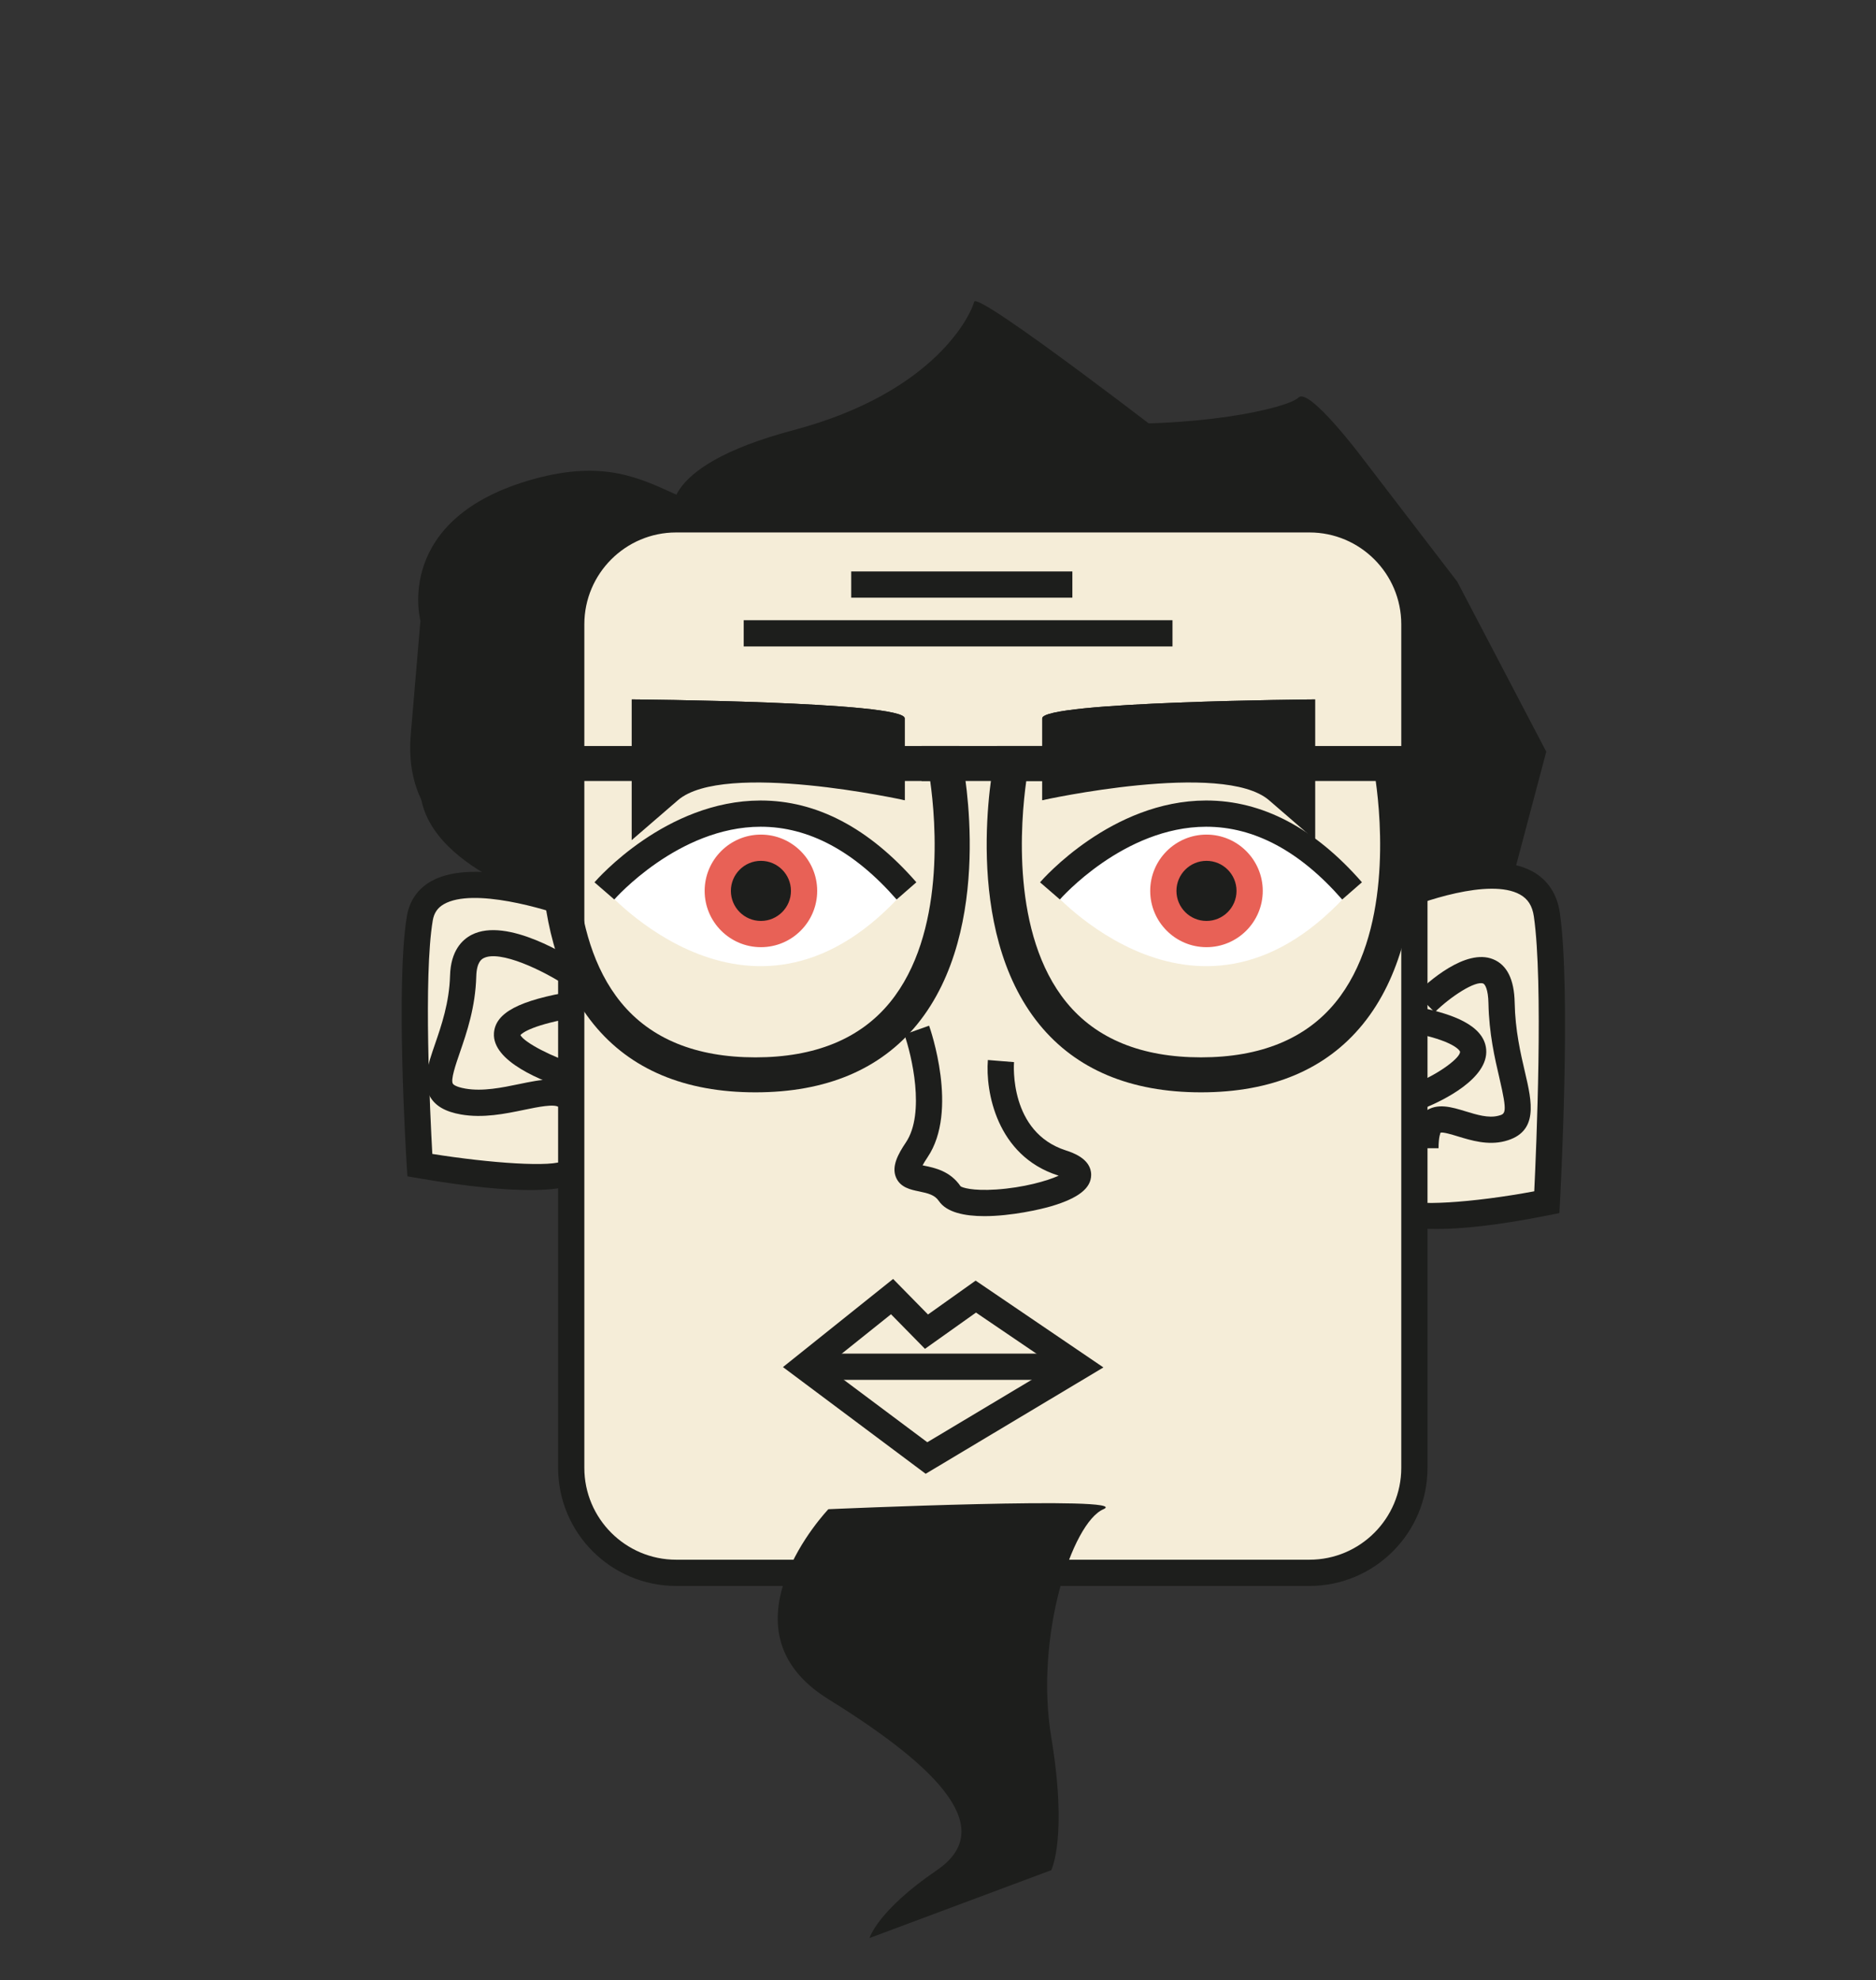 <?xml version="1.0" encoding="utf-8"?>
<!-- Generator: Adobe Illustrator 16.0.0, SVG Export Plug-In . SVG Version: 6.00 Build 0)  -->
<!DOCTYPE svg PUBLIC "-//W3C//DTD SVG 1.1//EN" "http://www.w3.org/Graphics/SVG/1.1/DTD/svg11.dtd">
<svg version="1.1" id="Layer_1" xmlns="http://www.w3.org/2000/svg" xmlns:xlink="http://www.w3.org/1999/xlink" x="0px" y="0px"
	 width="214.554px" height="226.43px" viewBox="0 0 214.554 226.43" enable-background="new 0 0 214.554 226.43"
	 xml:space="preserve">
<rect x="0" y="0" width="214.554" height="226.43" fill="#333333" stroke="none"/>
<g display="none">
	<g display="inline">
		<path fill="#FFD15C" d="M57.452,61.164c0,0-10.475-18.786,3.89-31.252s22.99-10.084,30.589-19.137
			c7.599-9.053,26.425-14.771,27.494-5.241c1.069,9.529-4.43,16.2-0.251,17.153c4.18,0.953,12.549,1.153,13.844,8.2"/>
		<path fill="#1D1E1C" d="M56.142,61.895c-0.111-0.198-10.894-20.002,4.217-33.116c7.516-6.522,13.63-9.133,18.543-11.231
			c4.689-2.002,8.394-3.584,11.88-7.738c6.036-7.191,18.541-12.261,25.244-10.235c2.83,0.854,4.567,2.911,4.89,5.791
			c0.529,4.718-0.459,8.764-1.18,11.718c-0.384,1.574-0.862,3.532-0.575,3.997c0.018,0.029,0.127,0.093,0.347,0.143
			c0.624,0.142,1.345,0.266,2.123,0.401c4.611,0.798,11.58,2.005,12.863,8.99l-2.95,0.542c-0.837-4.557-5.217-5.674-10.425-6.576
			c-0.834-0.145-1.607-0.279-2.277-0.432c-1.012-0.231-1.763-0.732-2.232-1.491c-0.947-1.533-0.46-3.526,0.213-6.285
			c0.706-2.889,1.583-6.483,1.113-10.672c-0.191-1.706-1.073-2.74-2.776-3.254c-5.537-1.674-16.885,3.105-22.079,9.292
			c-3.947,4.703-8.143,6.494-13,8.568c-4.966,2.12-10.595,4.523-17.754,10.737c-5.553,4.819-7.851,11.203-6.828,18.973
			c0.777,5.902,3.24,10.372,3.265,10.417L56.142,61.895z"/>
	</g>
	<g display="inline">
		<polygon fill="#1D1E1C" points="91.163,44.527 103.485,41.219 123.999,39.041 146.114,51.839 146.114,66.06 83.065,62.362 		"/>
	</g>
	<g display="inline">
		<g>
			<path fill="#F6EFD9" d="M148.4,179.038H75.971c-6.6,0-12-5.4-12-12V70.579c0-6.6,5.4-12,12-12H148.4c6.601,0,12,5.4,12,12v96.459
				C160.4,173.638,155.001,179.038,148.4,179.038z"/>
		</g>
		<g>
			<path fill="#1D1E1C" d="M148.4,180.538H75.971c-7.444,0-13.5-6.056-13.5-13.5V70.579c0-7.444,6.056-13.5,13.5-13.5H148.4
				c7.444,0,13.5,6.056,13.5,13.5v96.459C161.9,174.481,155.844,180.538,148.4,180.538z M75.971,60.079c-5.79,0-10.5,4.71-10.5,10.5
				v96.459c0,5.79,4.71,10.5,10.5,10.5H148.4c5.79,0,10.5-4.71,10.5-10.5V70.579c0-5.79-4.71-10.5-10.5-10.5H75.971z"/>
		</g>
	</g>
	<g display="inline">
		<path fill="#1D1E1C" d="M107.494,138.247c-2.187,0-4.402-0.438-5.307-2.012c-0.485-0.843-1.178-1.062-2.262-1.325
			c-0.916-0.221-2.055-0.497-2.557-1.662c-0.528-1.224,0.036-2.65,1.046-4.414c2.825-4.937-0.105-14.861-0.135-14.96l2.873-0.865
			c0.138,0.457,3.332,11.258-0.134,17.315c-0.458,0.799-0.668,1.29-0.766,1.575c0.125,0.033,0.261,0.066,0.378,0.094
			c1.12,0.271,2.995,0.724,4.158,2.744c0.105,0.134,1.041,0.635,3.604,0.488c3.63-0.211,6.942-1.411,8.009-2.2
			c-0.149-0.082-0.355-0.179-0.638-0.287c-8.639-3.288-7.946-14.739-7.912-15.225l2.993,0.206
			c-0.006,0.097-0.567,9.722,5.986,12.215c1.97,0.75,2.922,1.818,2.829,3.177c-0.175,2.558-4.427,3.916-6.946,4.498
			C111.984,137.779,109.753,138.247,107.494,138.247z"/>
	</g>
	<g display="inline">
		<polygon fill="#E85F54" points="89.523,155.473 99.548,147.453 103.485,151.463 109.127,147.453 120.934,155.473 103.485,165.909 
					"/>
		<path fill="#1D1E1C" d="M103.393,167.712l-16.321-12.2l12.597-10.077l3.99,4.063l5.448-3.873l14.614,9.926L103.393,167.712z
			 M91.975,155.433l11.603,8.673l14.567-8.713l-8.999-6.113l-5.835,4.147l-3.885-3.956L91.975,155.433z"/>
	</g>
	<g display="inline">
		
			<rect x="73.061" y="91.826" transform="matrix(0.435 0.9 -0.9 0.435 126.74 -15.34)" fill="#1D1E1C" width="5.068" height="3"/>
	</g>
	<g display="inline">
		
			<rect x="80.131" y="87.768" transform="matrix(0.501 0.865 -0.865 0.501 118.152 -26.516)" fill="#1D1E1C" width="3.908" height="3"/>
	</g>
	<g display="inline">
		<path fill="#F5EDD8" d="M157.131,98.828c0,0,16.478-7.339,17.775,1.612s0,32.894,0,32.894s-17.775,3.566-17.775,0"/>
		<path fill="#1D1E1C" d="M162.3,136.394c-3.899,0-5.283-0.75-5.718-1.106c-0.613-0.502-0.951-1.196-0.951-1.954h3
			c0-0.173-0.096-0.324-0.147-0.366c1.054,0.864,7.894,0.445,14.983-0.883c0.236-4.896,1.053-23.845-0.045-31.43
			c-0.175-1.209-0.682-2.007-1.594-2.51c-3.462-1.912-11.343,0.834-14.087,2.054l-1.22-2.741c1.147-0.512,11.371-4.911,16.754-1.941
			c1.73,0.954,2.807,2.582,3.115,4.708c1.303,8.996,0.067,32.206,0.013,33.189l-0.062,1.161l-1.14,0.229
			C169.211,136.006,165.104,136.394,162.3,136.394z"/>
	</g>
	<g display="inline">
		<polygon fill="#1D1E1C" points="164.192,122.526 162.008,120.468 164.694,117.619 158.032,117.619 158.032,114.619 
			171.644,114.619 		"/>
	</g>
	<g display="inline">
		<path fill="#1D1E1C" d="M162.525,127.157h-3c0-1.337,0.153-3.228,1.474-4.206c1.359-1.006,3.018-0.5,4.624-0.009
			c1.282,0.392,2.606,0.795,3.733,0.506c0.824-0.212,1.072-0.276,0.134-4.292c-0.532-2.276-1.194-5.109-1.259-8.58
			c-0.03-1.597-0.401-2.167-0.593-2.245c-0.891-0.36-3.72,1.467-5.559,3.284l-2.108-2.135c1.263-1.247,5.627-5.216,8.798-3.927
			c1.583,0.645,2.412,2.315,2.461,4.967c0.06,3.153,0.681,5.815,1.181,7.954c0.79,3.377,1.605,6.87-2.306,7.879
			c-1.943,0.498-3.838-0.078-5.359-0.542c-0.676-0.206-1.698-0.516-1.995-0.43C162.766,125.396,162.525,125.77,162.525,127.157z"/>
	</g>
	<g display="inline">
		<rect x="90.768" y="153.973" fill="#1D1E1C" width="28.623" height="3"/>
	</g>
	<g display="inline">
		<polygon fill="#FFD15C" points="115.793,68.472 114.59,73.262 129.776,71.558 140.27,75.544 140.415,65.424 		"/>
		<path fill="#1D1E1C" d="M141.739,77.707l-12.156-4.618l-16.975,1.905l1.98-7.884l27.351-3.386L141.739,77.707z M129.97,70.026
			l8.831,3.355l0.09-6.257l-21.893,2.71l-0.426,1.696L129.97,70.026z"/>
	</g>
	<g display="inline">
		<polygon fill="#FFD15C" points="98.438,73.896 99.643,78.686 84.456,76.981 73.962,80.968 73.816,70.848 		"/>
		<path fill="#1D1E1C" d="M72.494,83.13l-0.202-13.983l27.351,3.386l1.982,7.884l-16.976-1.905L72.494,83.13z M75.341,72.548
			l0.09,6.257l8.831-3.355l13.398,1.503l-0.426-1.695L75.341,72.548z"/>
	</g>
	<g display="inline">
		<path fill="#FFD15D" d="M108.512,58.579c0,0-5.481-24.087,13.366-14.051s18.99,17.756,18.392,29.989
			c-0.599,12.233,16.862,24.312,16.862,24.312s8.668,17.229,5.969,37.926c-2.7,20.697,0.296,44.44,3.207,45.495
			c2.911,1.055-2.371-21.105,5.282-32.185s14.513-14.074,14.513-34.209s20.05-62.346,0-68.15
			c-20.05-5.804-41.683-24.552-54.346-18.08s-42.161,8.261-32.703,18.608C108.512,58.579,108.512,58.579,108.512,58.579z"/>
		<path fill="#1D1E1C" d="M166.496,183.786c-0.233,0-0.469-0.042-0.7-0.126c-4.761-1.726-6.528-29.121-4.183-47.099
			c2.406-18.445-4.527-34.289-5.667-36.733c-2.538-1.822-17.768-13.284-17.175-25.384c0.552-11.28,0.917-18.732-17.599-28.591
			c-5.022-2.676-8.522-3.043-10.283-0.84c-2.5,3.129-1.508,10.615-0.915,13.235l1.25,5.522L97.946,49.245
			c-1.916-2.095-2.604-4.136-2.044-6.064c1.371-4.729,9.839-7.037,19.645-9.709c5.672-1.546,11.538-3.144,15.527-5.183
			c1.955-0.999,4.202-1.505,6.68-1.505c7.659,0,16.876,4.734,26.636,9.747c7.296,3.748,14.842,7.624,22.13,9.733
			c15,4.342,9.812,26.327,5.235,45.724c-2.135,9.048-4.152,17.594-4.152,23.867c0,16.306-4.434,21.835-10.047,28.835
			c-1.527,1.904-3.106,3.874-4.731,6.227c-4.494,6.506-4.248,17.299-4.085,24.441c0.115,5.048,0.105,6.845-0.872,7.845
			C167.498,183.578,167.012,183.786,166.496,183.786z M114.146,40.581c2.363,0,5.123,0.858,8.437,2.622
			c19.219,10.234,19.811,18.594,19.185,31.386c-0.551,11.253,16.05,22.889,16.218,23.005l0.314,0.218l0.172,0.341
			c0.362,0.72,8.844,17.881,6.116,38.794c-2.19,16.794-0.582,34.047,1.197,40.974c-0.007-0.806-0.027-1.669-0.046-2.496
			c-0.172-7.529-0.431-18.908,4.616-26.214c1.687-2.442,3.3-4.453,4.86-6.398c5.45-6.797,9.387-11.707,9.387-26.958
			c0-6.622,2.056-15.333,4.232-24.556c4.479-18.979,9.11-38.604-3.149-42.153c-7.567-2.19-15.243-6.133-22.667-9.946
			c-9.427-4.842-18.331-9.416-25.265-9.416c-2.027,0-3.765,0.385-5.314,1.176c-4.266,2.18-10.284,3.82-16.104,5.406
			c-7.804,2.126-16.649,4.537-17.552,7.649c-0.248,0.855,0.215,1.934,1.377,3.205l6.2,6.781c-0.25-3.508-0.038-8.076,2.184-10.859
			C109.88,41.466,111.818,40.581,114.146,40.581z"/>
	</g>
	<g display="inline">
		<polygon fill="#F5EDD8" points="102.252,59.903 114.59,59.903 112.186,71.431 101.619,69.403 		"/>
	</g>
	<g display="inline">
		<g>
			<path fill="#FFFFFF" d="M64.81,98.311c0,0,17.199,19.881,34.551,0"/>
		</g>
		<g>
			<g>
				<path fill="#FFFFFF" d="M64.811,98.541c0,0,17.199-19.881,34.551,0"/>
			</g>
			<g>
				<path fill="#1D1E1C" d="M98.231,99.527c-4.82-5.522-10.049-8.322-15.54-8.322c-0.005,0-0.01,0-0.016,0
					c-9.4,0.009-16.659,8.235-16.731,8.319l-2.268-1.964c0.33-0.381,8.195-9.331,18.973-9.354c0.014,0,0.029,0,0.043,0
					c6.396,0,12.384,3.145,17.799,9.35L98.231,99.527z"/>
			</g>
		</g>
		<g>
			<circle fill="#1D1E1C" cx="82.713" cy="98.541" r="4.935"/>
			<path fill="#59C1EB" d="M82.713,104.976c-3.548,0-6.436-2.887-6.436-6.435s2.887-6.435,6.436-6.435s6.435,2.887,6.435,6.435
				S86.261,104.976,82.713,104.976z M82.713,95.105c-1.895,0-3.436,1.541-3.436,3.435s1.541,3.435,3.436,3.435
				c1.894,0,3.435-1.541,3.435-3.435S84.607,95.105,82.713,95.105z"/>
		</g>
	</g>
	<g display="inline">
		<path fill="#FFFFFF" d="M112.186,98.311c0,0,17.199,19.881,34.551,0"/>
	</g>
	<g display="inline">
		<g>
			<path fill="#FFFFFF" d="M112.187,98.541c0,0,17.199-19.881,34.552,0"/>
		</g>
		<g>
			<path fill="#1D1E1C" d="M145.608,99.527c-4.82-5.522-10.049-8.322-15.541-8.322c-0.012,0-0.023,0-0.036,0
				c-9.425,0.021-16.64,8.234-16.711,8.317l-2.269-1.963c0.33-0.381,8.196-9.331,18.974-9.354c6.423-0.024,12.415,3.131,17.842,9.35
				L145.608,99.527z"/>
		</g>
	</g>
	<g display="inline">
		<circle fill="#1D1E1C" cx="130.089" cy="98.541" r="4.936"/>
		<path fill="#59C1EB" d="M130.089,104.976c-3.548,0-6.436-2.887-6.436-6.435s2.887-6.435,6.436-6.435s6.436,2.887,6.436,6.435
			S133.637,104.976,130.089,104.976z M130.089,95.105c-1.895,0-3.436,1.541-3.436,3.435s1.541,3.435,3.436,3.435
			s3.436-1.541,3.436-3.435S131.983,95.105,130.089,95.105z"/>
	</g>
	<g display="inline">
		<path fill="#FFD15C" d="M60.081,174.862c0,0-7.469-17.412-14.461-27.409c-6.993-9.998-8.836-18.494-8.836-34.613
			c0-16.119,7.915-25.036,11.628-33.323c3.714-8.288,8.421-18.094,27.319-41.837s19.875,6.848,19.875,6.848L60.081,174.862z"/>
		<path fill="#1D1E1C" d="M60.397,179.405l-1.695-3.951c-0.074-0.173-7.49-17.387-14.312-27.141
			c-6.895-9.857-9.107-18.477-9.107-35.473c0-12.586,4.733-21.021,8.536-27.797c1.207-2.151,2.347-4.183,3.224-6.139
			c3.284-7.328,7.781-17.365,27.514-42.158c5.139-6.457,9.454-9.595,13.192-9.595c2.624,0,6.164,1.571,8.136,9.057
			c1.076,4.086,1.215,8.104,1.22,8.272l0.007,0.225l-0.059,0.217L60.397,179.405z M87.749,30.15c-1.874,0-5.277,1.468-10.844,8.463
			C57.407,63.111,52.999,72.947,49.78,80.13c-0.932,2.08-2.104,4.169-3.345,6.381c-3.821,6.809-8.152,14.527-8.152,26.329
			c0,16.481,2.001,24.368,8.565,33.753c5.056,7.229,10.269,18.077,12.891,23.817L94.098,44.354
			C93.928,40.431,92.461,30.15,87.749,30.15z"/>
	</g>
	<g display="inline">
		<path fill="#F5EDD8" d="M63.34,128.181c0,3.06-13.302,0-13.302,0s-0.971-20.546,0-28.229c0.97-7.682,13.302-1.383,13.302-1.383"/>
		<path fill="#1D1E1C" d="M59.662,131.034c-3.407,0-7.712-0.874-9.96-1.391l-1.108-0.255l-0.054-1.136
			c-0.04-0.844-0.965-20.765,0.01-28.487c0.325-2.569,1.704-3.801,2.803-4.383c4.319-2.282,11.827,1.421,12.669,1.852l-1.364,2.672
			c-2.649-1.349-7.68-3.048-9.904-1.871c-0.442,0.234-1.051,0.708-1.228,2.106c-0.813,6.436-0.224,22.406-0.04,26.823
			c4.897,1.028,9.668,1.403,10.545,0.789c-0.067,0.047-0.192,0.221-0.192,0.429h3c0,0.755-0.335,1.437-0.944,1.922
			C63.039,130.786,61.478,131.034,59.662,131.034z"/>
	</g>
	<g display="inline">
		<path fill="#1D1E1C" d="M64.84,123.02h-3c0-1.477-0.274-1.805-0.277-1.808c-0.235-0.054-1.271,0.256-1.956,0.463
			c-1.525,0.465-3.422,1.044-5.369,0.542c-3.919-1.009-3.101-4.501-2.31-7.879c0.501-2.139,1.125-4.8,1.184-7.954
			c0.049-2.648,0.878-4.319,2.461-4.965c3.176-1.292,7.552,2.677,8.818,3.924l-2.104,2.138c-1.889-1.855-4.676-3.652-5.582-3.285
			c-0.207,0.085-0.564,0.652-0.595,2.244c-0.065,3.472-0.729,6.305-1.262,8.582c-0.94,4.013-0.69,4.077,0.137,4.29
			c1.131,0.292,2.461-0.115,3.747-0.506c1.61-0.49,3.273-0.997,4.633,0.011C64.688,119.795,64.84,121.684,64.84,123.02z"/>
	</g>
	<g display="inline">
		<path fill="#F5EDD8" d="M65.515,85.28c0,0-2.489,45.125-2.175,53.272"/>
		<path fill="#1D1E1C" d="M61.841,138.61c-0.313-8.124,2.074-51.567,2.176-53.413l2.995,0.165
			c-0.025,0.451-2.481,45.148-2.173,53.132L61.841,138.61z"/>
	</g>
	<g display="inline">
		<path fill="#1D1E1C" d="M63.493,119.889c-2.455-0.874-8.138-3.264-7.88-6.589c0.175-2.257,2.675-3.721,8.104-4.748l0.558,2.947
			c-5.175,0.979-5.674,2.057-5.678,2.068c0.134,0.722,3.054,2.482,5.902,3.496L63.493,119.889z"/>
	</g>
</g>
<g display="none">
	<g display="inline">
		<path fill="#F5EDD8" d="M63.983,99.288c0,0-16.479-6.298-17.775,1.383c-1.296,7.682,0,28.229,0,28.229s17.775,3.06,17.775,0"/>
		<path fill="#1D1E1C" d="M58.816,131.749c-2.807,0-6.898-0.345-12.863-1.372l-1.168-0.201l-0.075-1.183
			c-0.053-0.846-1.292-20.809,0.018-28.572c0.293-1.739,1.241-3.112,2.741-3.969c5.179-2.96,15.849,0.975,17.049,1.434l-1.071,2.803
			c-2.894-1.103-11.137-3.549-14.491-1.631c-0.722,0.413-1.125,1.005-1.271,1.863c-1.076,6.377-0.299,22.226-0.051,26.695
			c6.543,1.046,13.868,1.581,15.083,0.738c-0.074,0.051-0.235,0.26-0.235,0.546h3c0,0.675-0.299,1.299-0.843,1.757
			C64.134,131.083,62.716,131.749,58.816,131.749z"/>
	</g>
	<g display="inline">
		<g>
			<path fill="#F5EDD8" d="M148.413,179.899h-72.43c-6.6,0-12-5.4-12-12V71.44c0-6.6,5.4-12,12-12h72.43c6.6,0,12,5.4,12,12v96.459
				C160.413,174.499,155.012,179.899,148.413,179.899z"/>
		</g>
		<g>
			<path fill="#1D1E1C" d="M148.413,181.399h-72.43c-7.444,0-13.5-6.056-13.5-13.5V71.44c0-7.444,6.056-13.5,13.5-13.5h72.43
				c7.444,0,13.5,6.056,13.5,13.5v96.459C161.913,175.343,155.856,181.399,148.413,181.399z M75.983,60.94
				c-5.79,0-10.5,4.71-10.5,10.5v96.459c0,5.79,4.71,10.5,10.5,10.5h72.43c5.79,0,10.5-4.71,10.5-10.5V71.44
				c0-5.79-4.71-10.5-10.5-10.5H75.983z"/>
		</g>
	</g>
	<g display="inline">
		<path fill="#1D1E1C" d="M104.419,139.108c-2.259,0-4.489-0.468-5.218-0.636c-2.519-0.582-6.771-1.94-6.946-4.498
			c-0.093-1.358,0.859-2.427,2.829-3.176c6.583-2.505,5.994-12.117,5.987-12.213l2.993-0.208c0.034,0.486,0.727,11.938-7.913,15.225
			c-0.282,0.107-0.488,0.205-0.637,0.286c1.067,0.79,4.379,1.989,8.01,2.201c2.561,0.148,3.498-0.354,3.608-0.496
			c1.158-2.012,3.033-2.465,4.153-2.736c0.117-0.028,0.253-0.062,0.377-0.094c-0.097-0.285-0.309-0.776-0.766-1.575
			c-3.466-6.057-0.272-16.859-0.134-17.316l2.873,0.865c-0.03,0.1-2.96,10.024-0.135,14.961c1.009,1.764,1.574,3.19,1.046,4.414
			c-0.502,1.165-1.642,1.44-2.557,1.662c-1.084,0.262-1.777,0.482-2.263,1.324C108.821,138.67,106.606,139.108,104.419,139.108z"/>
	</g>
	<g display="inline">
		<polygon fill="#E85F54" points="89.535,156.334 99.56,148.314 103.497,152.324 109.138,148.314 120.945,156.334 103.497,166.771 
					"/>
		<path fill="#1D1E1C" d="M103.404,168.574l-16.32-12.2l12.597-10.077l3.99,4.063l5.448-3.873l14.614,9.926L103.404,168.574z
			 M91.987,156.294l11.603,8.674l14.568-8.714l-9-6.113l-5.835,4.147l-3.884-3.956L91.987,156.294z"/>
	</g>
	<g display="inline">
		<path fill="#1D1E1C" d="M65.483,123.882h-3c0-1.214-0.281-1.537-0.367-1.607c-0.515-0.418-2.422-0.022-3.956,0.296
			c-2.211,0.458-4.716,0.979-7.259,0.532c-1.747-0.306-2.892-0.957-3.501-1.99c-0.973-1.65-0.303-3.596,0.545-6.061
			c0.727-2.111,1.631-4.738,1.716-7.821c0.079-2.846,1.384-4.108,2.465-4.666c4.048-2.089,11.283,2.517,12.692,3.461l-1.67,2.492
			c-2.897-1.938-7.804-4.24-9.647-3.288c-0.197,0.102-0.795,0.411-0.841,2.083c-0.098,3.542-1.085,6.41-1.878,8.714
			c-0.476,1.382-1.068,3.103-0.798,3.561c0.034,0.057,0.262,0.353,1.435,0.559c1.979,0.348,4.185-0.111,6.133-0.515
			c2.488-0.515,4.838-1.003,6.458,0.315C65.001,120.755,65.483,122.042,65.483,123.882z"/>
	</g>
	<g display="inline">
		<polygon fill="#1D1E1C" points="58.877,118.718 53.267,110.961 63.983,110.961 63.983,113.961 59.139,113.961 61.308,116.96 		"/>
	</g>
	<g display="inline">
		
			<rect x="73.072" y="92.687" transform="matrix(0.435 0.9 -0.9 0.435 127.513 -14.868)" fill="#1D1E1C" width="5.068" height="3"/>
	</g>
	<g display="inline">
		
			<rect x="80.143" y="88.629" transform="matrix(0.501 0.865 -0.865 0.501 118.916 -26.093)" fill="#1D1E1C" width="3.908" height="3"/>
	</g>
	<g display="inline">
		
			<rect x="90.577" y="86.666" transform="matrix(0.931 0.364 -0.364 0.931 38.761 -27.399)" fill="#1D1E1C" width="3" height="4.953"/>
	</g>
	<g display="inline">
		<rect x="89.535" y="154.834" fill="#1D1E1C" width="31.41" height="3"/>
	</g>
	<g display="inline">
		<polygon fill="#FFD15C" points="112.198,59.44 63.983,99.288 64.237,63.649 66.189,60.76 71.206,59.44 		"/>
		<path fill="#1D1E1C" d="M62.46,102.492l0.28-39.308l2.521-3.731l5.944-1.513h45.162L62.46,102.492z M65.733,64.113l-0.228,31.97
			l42.522-35.143H71.399l-4.283,1.127L65.733,64.113z"/>
	</g>
	<g display="inline">
		<g>
			<polygon fill="#E85F54" points="140.52,74.758 141.723,79.547 126.537,77.843 116.043,81.829 115.897,71.709 			"/>
		</g>
		<g>
			<path fill="#1D1E1C" d="M114.575,83.992l-0.202-13.982l27.351,3.386l1.981,7.883l-16.975-1.905L114.575,83.992z M117.422,73.41
				l0.09,6.257l8.831-3.355l13.398,1.503l-0.426-1.695L117.422,73.41z"/>
		</g>
	</g>
	<g display="inline">
		<path fill="#FFFFFF" d="M64.821,100.279c0,0,17.199,19.882,34.552,0"/>
	</g>
	<g display="inline">
		<g>
			<path fill="#FFFFFF" d="M64.822,100.509c0,0,17.199-19.882,34.551,0"/>
		</g>
		<g>
			<path fill="#1D1E1C" d="M98.243,101.495c-4.82-5.522-10.049-8.323-15.54-8.323c-0.005,0-0.01,0-0.016,0
				c-9.4,0.009-16.659,8.236-16.731,8.319l-2.268-1.964c0.33-0.381,8.195-9.331,18.973-9.355c0.014,0,0.029,0,0.043,0
				c6.396,0,12.384,3.146,17.799,9.35L98.243,101.495z"/>
		</g>
	</g>
	<g display="inline">
		<circle fill="#1D1E1C" cx="82.724" cy="100.509" r="4.935"/>
		<path fill="#42B18A" d="M82.724,106.944c-3.548,0-6.435-2.887-6.435-6.435s2.887-6.436,6.435-6.436s6.436,2.887,6.436,6.436
			S86.272,106.944,82.724,106.944z M82.724,97.073c-1.894,0-3.435,1.541-3.435,3.436c0,1.894,1.541,3.435,3.435,3.435
			c1.895,0,3.436-1.541,3.436-3.435C86.16,98.614,84.619,97.073,82.724,97.073z"/>
	</g>
	<g display="inline">
		<path fill="#FFFFFF" d="M115.897,100.279c0,0,17.199,19.882,34.551,0"/>
	</g>
	<g display="inline">
		<g>
			<path fill="#FFFFFF" d="M115.898,100.509c0,0,17.199-19.882,34.552,0"/>
		</g>
		<g>
			<path fill="#1D1E1C" d="M149.32,101.495c-4.82-5.522-10.049-8.323-15.541-8.323c-0.012,0-0.023,0-0.036,0
				c-9.425,0.021-16.64,8.235-16.711,8.318l-2.269-1.963c0.33-0.381,8.196-9.331,18.974-9.355c0.014,0,0.029,0,0.043,0
				c6.396,0,12.384,3.146,17.799,9.35L149.32,101.495z"/>
		</g>
	</g>
	<g display="inline">
		<circle fill="#1D1E1C" cx="133.8" cy="100.509" r="4.936"/>
		<path fill="#42B18A" d="M133.8,106.944c-3.548,0-6.436-2.887-6.436-6.435s2.887-6.436,6.436-6.436s6.436,2.887,6.436,6.436
			S137.349,106.944,133.8,106.944z M133.8,97.073c-1.895,0-3.436,1.541-3.436,3.436c0,1.894,1.541,3.435,3.436,3.435
			s3.436-1.541,3.436-3.435C137.236,98.614,135.695,97.073,133.8,97.073z"/>
	</g>
	<g display="inline">
		<g>
			<path fill="#E85F54" d="M106.56,45.389c0,0-16.118,6.853-29.852,3.159c-13.734-3.694-35.527-8.496-36.266,4.802
				c-0.738,13.297,2.216,13.983,2.216,26.014s-1.108,16.654-5.171,30.78c-4.062,14.125,7.465,21.882,10.936,33.702
				s-0.962,15.916-7.242,28.089c-6.279,12.172-3.694,32.807-2.955,37.634s5.541,12.087,5.541,12.087s0.739-24.99,8.126-37.179
				c7.387-12.189,21.211-9.234,22.61-23.271c1.399-14.036,0.806-26.261,1.103-37.324c0.297-11.063,31.147-48.37,36.592-55.388
				c5.444-7.018,19.479-5.171,19.479-5.171s31.104,16.602,28.735,35.13v65.339c0,0,8.159,10.711-3.27,26.594
				c-11.429,15.883,3.894,15.145,3.894,15.145s14.097,9.35,7.144,16.125c-6.953,6.776,17.795-22.035,17.795-22.035
				s3.324-29.488,0-42.077c-3.324-12.589-2.955-20.013-2.955-33.661c0-13.649,9.234-25.214,2.216-36.792
				c-7.018-11.578,4.125-30.416-13.636-36.695C153.84,44.115,112.839,38.167,106.56,45.389z"/>
		</g>
		<g>
			<path fill="#1D1E1C" d="M45.126,226.43l-2.61-3.947c-0.204-0.308-4.993-7.594-5.772-12.688
				c-0.641-4.189-3.504-25.736,3.105-38.548c1.125-2.181,2.204-4.128,3.156-5.847c4.432-7.998,6.657-12.012,3.979-21.132
				c-1.163-3.961-3.344-7.561-5.454-11.041c-4.082-6.735-8.302-13.7-5.484-23.498c3.969-13.796,5.113-18.31,5.113-30.365
				c0-5.346-0.604-8.411-1.187-11.374c-0.708-3.594-1.439-7.309-1.027-14.724c0.258-4.648,3.028-10.189,14.757-10.189
				c7.481,0,16.433,2.149,23.396,4.022c2.57,0.691,5.431,1.042,8.502,1.042c9.527,0,18.41-3.348,20.089-4.017
				c2.377-2.384,7.644-3.543,16.072-3.543c16.417,0,38.913,4.36,50.339,8.4c11.907,4.209,11.914,13.98,11.92,22.602
				c0.004,5.461,0.007,10.621,2.499,14.73c4.711,7.772,2.671,15.332,0.511,23.334c-1.234,4.573-2.51,9.301-2.51,14.235l-0.006,3.707
				c-0.031,11.449-0.049,18.359,2.912,29.572c3.357,12.714,0.177,41.413,0.041,42.628l-0.052,0.459l-0.301,0.351
				c-0.104,0.122-10.407,12.118-15.764,18.707c-0.354,1.246-1.066,2.396-2.122,3.425c-0.84,0.819-1.302,1.234-1.78,1.387
				l-0.34,0.419l0.082-0.362c-0.07,0.009-0.142,0.013-0.216,0.013h-0.947l-0.429-0.866c-0.462-0.969-0.272-1.345,2.974-5.354
				c0.555-4.037-5.226-9.005-7.99-10.932c-1.7-0.02-6.625-0.403-8.489-4.039c-1.643-3.207-0.39-7.618,3.833-13.486
				c10.588-14.714,3.593-24.409,3.291-24.815l-0.298-0.399l-0.004-0.504l0.012-65.53c2.105-16.466-24.843-31.893-27.71-33.482
				c-0.546-0.058-1.886-0.177-3.616-0.177c-3.916,0-10.969,0.625-14.216,4.811c-0.637,0.821-1.619,2.054-2.859,3.61
				c-8.204,10.295-33.169,41.625-33.418,50.898c-0.091,3.406-0.098,6.895-0.104,10.589c-0.015,8.006-0.031,17.08-1.005,26.844
				c-0.862,8.653-6.274,11.58-11.508,14.411c-4.067,2.2-8.273,4.474-11.312,9.488c-7.101,11.716-7.902,36.2-7.91,36.446
				L45.126,226.43z M53.703,46.077c-11.354,0-11.661,5.536-11.762,7.355c-0.391,7.039,0.273,10.409,0.976,13.978
				c0.611,3.104,1.243,6.314,1.243,11.953c0,12.422-1.257,17.383-5.23,31.194c-2.455,8.536,1.248,14.646,5.167,21.113
				c2.209,3.646,4.493,7.415,5.767,11.751c3.031,10.323,0.296,15.257-4.234,23.431c-0.942,1.7-2.01,3.627-3.114,5.768
				c-6.184,11.988-3.422,32.691-2.805,36.719c0.336,2.197,1.623,5.008,2.846,7.299c0.62-8.022,2.507-23.788,8.055-32.941
				c3.461-5.71,8.237-8.293,12.45-10.572c5.166-2.794,9.246-5,9.95-12.07c0.959-9.618,0.975-18.227,0.99-26.551
				c0.007-3.713,0.013-7.221,0.105-10.664c0.245-9.109,18.336-32.942,34.071-52.688c1.229-1.543,2.204-2.766,2.835-3.58
				c3.828-4.936,11.133-5.972,16.586-5.972c2.48,0,4.202,0.223,4.274,0.232l0.27,0.036l0.24,0.128
				c1.305,0.696,31.888,17.255,29.529,36.546v64.78c1.487,2.288,7.224,12.961-3.553,27.937c-3.355,4.664-4.633,8.345-3.598,10.366
				c1.174,2.292,5.177,2.408,5.967,2.408c0.139,0,0.223-0.003,0.238-0.004l0.488-0.021l0.41,0.27
				c6.021,3.993,8.361,7.826,9.223,10.582l1.759-2.168l-0.027,0.12c4.731-5.665,10.358-12.236,11.714-13.817
				c0.397-3.762,2.984-29.737-0.009-41.071c-3.062-11.593-3.042-19.053-3.011-30.346l0.006-3.698c0-5.332,1.329-10.255,2.614-15.017
				c2.075-7.685,3.866-14.323-0.18-20.998c-2.925-4.825-2.929-10.65-2.933-16.283c-0.006-8.731-0.011-16.272-9.92-19.775
				c-11.24-3.974-33.748-8.228-49.339-8.228c-10.507,0-13.339,1.953-14.07,2.793l-0.227,0.261l-0.318,0.135
				c-0.42,0.179-10.411,4.371-21.546,4.372c-3.335,0-6.458-0.385-9.282-1.145C69.534,48.171,60.832,46.077,53.703,46.077z"/>
		</g>
	</g>
	<g display="inline">
		<path fill="#F5EDD8" d="M157.143,99.689c0,0,16.479-7.339,17.775,1.613c1.296,8.951,0,32.894,0,32.894s-17.775,3.565-17.775,0"/>
		<path fill="#1D1E1C" d="M162.312,137.256c-3.9,0-5.283-0.75-5.718-1.106c-0.613-0.502-0.951-1.197-0.951-1.954h3
			c0-0.173-0.096-0.324-0.147-0.366c1.055,0.864,7.896,0.444,14.984-0.883c0.236-4.897,1.053-23.845-0.045-31.43
			c-0.175-1.209-0.682-2.007-1.594-2.511c-3.463-1.913-11.344,0.834-14.087,2.054l-1.22-2.741c1.147-0.512,11.372-4.911,16.755-1.94
			c1.73,0.954,2.807,2.582,3.115,4.708c1.303,8.995,0.067,32.206,0.013,33.189l-0.062,1.161l-1.14,0.229
			C169.223,136.868,165.116,137.255,162.312,137.256z"/>
	</g>
	<g display="inline">
		<path fill="#1D1E1C" d="M162.537,128.019h-3c0-1.337,0.153-3.227,1.474-4.205c1.358-1.005,3.018-0.499,4.623-0.009
			c1.282,0.392,2.607,0.797,3.734,0.506c0.823-0.212,1.072-0.276,0.134-4.291c-0.532-2.277-1.194-5.11-1.259-8.582
			c-0.03-1.596-0.401-2.166-0.593-2.244c-0.892-0.363-3.72,1.467-5.56,3.283l-2.107-2.135c1.262-1.248,5.627-5.218,8.798-3.927
			c1.583,0.645,2.412,2.315,2.461,4.967c0.059,3.154,0.681,5.815,1.181,7.955c0.789,3.377,1.605,6.869-2.306,7.878
			c-1.942,0.499-3.837-0.077-5.359-0.542c-0.675-0.206-1.695-0.516-1.995-0.429C162.778,126.257,162.537,126.632,162.537,128.019z"
			/>
	</g>
	<g display="inline">
		<path fill="#1D1E1C" d="M160.988,123.725l-1.151-2.77c2.752-1.147,5.04-2.926,4.982-3.578c0-0.01-0.361-1.06-4.729-2.023
			l0.646-2.93c2.915,0.644,6.818,1.829,7.071,4.689C168.106,120.497,162.663,123.029,160.988,123.725z"/>
	</g>
</g>
<g>
	<g>
		<g>
			<path fill="#F5EDD8" d="M65.792,103.614c0,0-16.479-6.298-17.775,1.383c-1.296,7.682,0,28.229,0,28.229s17.775,3.06,17.775,0"/>
			<path fill="#1D1E1C" d="M60.625,136.076c-2.807,0-6.898-0.345-12.863-1.372l-1.168-0.201l-0.075-1.183
				c-0.053-0.846-1.292-20.809,0.018-28.572c0.293-1.739,1.241-3.112,2.741-3.969c5.181-2.96,15.849,0.976,17.049,1.434
				l-1.071,2.803c-2.894-1.104-11.136-3.548-14.491-1.631c-0.722,0.413-1.125,1.005-1.271,1.863
				c-1.076,6.377-0.299,22.226-0.051,26.695c6.543,1.046,13.868,1.581,15.083,0.738c-0.074,0.051-0.235,0.26-0.235,0.546h3
				c0,0.675-0.299,1.299-0.843,1.757C65.943,135.41,64.525,136.076,60.625,136.076z"/>
		</g>
		<g>
			<path fill="#1D1E1C" d="M67.292,128.208h-3c0-1.214-0.281-1.537-0.367-1.606c-0.515-0.419-2.422-0.022-3.956,0.295
				c-2.21,0.458-4.718,0.978-7.259,0.533c-1.747-0.306-2.892-0.957-3.501-1.99c-0.973-1.65-0.303-3.596,0.545-6.061
				c0.727-2.111,1.631-4.738,1.716-7.821c0.078-2.846,1.384-4.108,2.465-4.666c4.052-2.09,11.283,2.517,12.692,3.461l-1.67,2.492
				c-2.896-1.938-7.805-4.238-9.647-3.288c-0.196,0.102-0.795,0.411-0.841,2.083c-0.098,3.542-1.085,6.411-1.878,8.715
				c-0.476,1.382-1.068,3.103-0.798,3.56c0.034,0.058,0.262,0.354,1.435,0.559c1.977,0.346,4.185-0.111,6.132-0.515
				c2.488-0.516,4.838-1.003,6.458,0.315C66.81,125.082,67.292,126.368,67.292,128.208z"/>
		</g>
		<g>
			<path fill="#1D1E1C" d="M65.342,124.699c-3.401-1.069-9.073-3.344-8.849-6.574c0.162-2.323,2.868-3.754,9.051-4.787l0.494,2.959
				c-5.107,0.853-6.28,1.789-6.52,2.055c0.445,0.857,3.611,2.508,6.722,3.485L65.342,124.699z"/>
		</g>
	</g>
	<g>
		<path fill="#1D1E1C" d="M58.881,98.894c0,0-13.005-1.891-11.902-14.909c1.104-13.018,1.104-13.018,1.104-13.018
			s-3.19-11.743,12.982-16.197c16.173-4.455,16.471,8.728,33.329,1.934c16.858-6.793,15.319-9.223,28.844-8.413
			c13.525,0.81,24.053-1.62,25.268-2.834s7.289,6.884,7.289,6.884l10.87,14.172l10.178,19.437l-5.134,19.359"/>
	</g>
	<g>
		<path fill="#F5EDD8" d="M159.131,102.958c0,0,16.479-7.339,17.775,1.612s0,32.894,0,32.894s-17.775,3.565-17.775,0"/>
		<path fill="#1D1E1C" d="M164.3,140.525c-3.9,0-5.283-0.75-5.718-1.106c-0.613-0.502-0.951-1.197-0.951-1.954h3
			c0-0.173-0.096-0.324-0.147-0.366c1.055,0.864,7.896,0.443,14.984-0.883c0.236-4.897,1.053-23.845-0.045-31.43
			c-0.175-1.209-0.682-2.007-1.594-2.51c-3.461-1.912-11.344,0.834-14.087,2.054l-1.22-2.741c1.148-0.512,11.372-4.909,16.755-1.941
			c1.73,0.954,2.807,2.582,3.115,4.708c1.303,8.996,0.067,32.207,0.013,33.19l-0.062,1.161l-1.14,0.229
			C171.211,140.137,167.104,140.525,164.3,140.525z"/>
	</g>
	<g>
		<path fill="#1D1E1C" d="M164.524,131.288h-3c0-1.337,0.153-3.227,1.474-4.205c1.358-1.006,3.018-0.499,4.624-0.009
			c1.282,0.391,2.607,0.798,3.734,0.506c0.823-0.212,1.072-0.276,0.134-4.291c-0.532-2.277-1.194-5.11-1.259-8.582
			c-0.03-1.596-0.401-2.166-0.593-2.244c-0.887-0.36-3.72,1.468-5.56,3.283l-2.107-2.135c1.262-1.247,5.631-5.217,8.798-3.927
			c1.584,0.645,2.412,2.315,2.461,4.966c0.059,3.154,0.681,5.816,1.181,7.955c0.789,3.377,1.605,6.869-2.306,7.878
			c-1.942,0.5-3.837-0.078-5.359-0.542c-0.676-0.207-1.698-0.517-1.995-0.43C164.766,129.527,164.524,129.901,164.524,131.288z"/>
	</g>
	<g>
		<path fill="#1D1E1C" d="M163.152,126.598l-1.151-2.77c2.752-1.147,5.04-2.926,4.982-3.578c0-0.01-0.361-1.06-4.729-2.023
			l0.646-2.93c2.915,0.644,6.818,1.83,7.071,4.689C170.27,123.37,164.827,125.902,163.152,126.598z"/>
	</g>
	<g>
		<g>
			<path fill="#F5EDD8" d="M149.76,179.841H77.33c-6.6,0-12-5.4-12-12V71.382c0-6.6,5.4-12,12-12h72.43c6.6,0,12,5.4,12,12v96.459
				C161.76,174.441,156.359,179.841,149.76,179.841z"/>
		</g>
		<g>
			<path fill="#1D1E1C" d="M149.76,181.341H77.33c-7.444,0-13.5-6.056-13.5-13.5V71.382c0-7.444,6.056-13.5,13.5-13.5h72.43
				c7.444,0,13.5,6.056,13.5,13.5v96.459C163.26,175.285,157.204,181.341,149.76,181.341z M77.33,60.882
				c-5.79,0-10.5,4.71-10.5,10.5v96.459c0,5.79,4.71,10.5,10.5,10.5h72.43c5.79,0,10.5-4.71,10.5-10.5V71.382
				c0-5.79-4.71-10.5-10.5-10.5H77.33z"/>
		</g>
	</g>
	<g>
		<g>
			<path fill="#1D1E1C" d="M103.467,82.134V91.5c0,0-20.654-4.563-25.938,0c-5.284,4.563-5.284,4.563-5.284,4.563V79.973
				C72.245,79.973,103.467,80.213,103.467,82.134z"/>
		</g>
		<g>
			<path fill="#1D1E1C" d="M72.245,79.973c0,0,31.222,0.24,31.222,2.161V91.5"/>
		</g>
	</g>
	<g>
		<g>
			<path fill="#1D1E1C" d="M119.197,82.134V91.5c0,0,20.654-4.563,25.938,0c5.283,4.563,5.283,4.563,5.283,4.563V79.973
				C150.418,79.973,119.197,80.213,119.197,82.134z"/>
		</g>
		<g>
			<path fill="#1D1E1C" d="M150.418,79.973c0,0-31.221,0.24-31.221,2.161V91.5"/>
		</g>
	</g>
	<g>
		<rect x="97.352" y="65.339" fill="#1D1E1C" width="25.293" height="3"/>
	</g>
	<g>
		<rect x="85.057" y="70.917" fill="#1D1E1C" width="49.037" height="3"/>
	</g>
	<g>
		<g>
			<polygon fill="#F5EDD8" points="91.998,156.276 102.022,148.257 105.96,152.267 111.602,148.257 123.408,156.276 105.96,166.713 
							"/>
		</g>
		<g>
			<path fill="#1D1E1C" d="M105.867,168.516l-16.321-12.2l12.597-10.077l3.99,4.063l5.448-3.873l14.614,9.926L105.867,168.516z
				 M94.45,156.236l11.603,8.673l14.567-8.713l-8.999-6.113l-5.835,4.147l-3.885-3.956L94.45,156.236z"/>
		</g>
	</g>
	<g>
		<path fill="#1D1E1C" d="M94.739,172.566c0,0-13.034,13.654,0,21.723c13.034,8.068,19.24,14.896,12.413,19.55s-7.7,7.758-7.7,7.758
			l20.777-7.758c0,0,1.905-3.724,0-15.206c-1.905-11.482,2.365-24.516,5.971-26.067C129.806,171.014,94.739,172.566,94.739,172.566z
			"/>
	</g>
	<g>
		<rect x="91.998" y="154.776" fill="#1D1E1C" width="31.41" height="3"/>
	</g>
	<g>
		<path fill="#1D1E1C" d="M112.585,139.056c-2.255,0-4.322-0.421-5.21-1.731c-0.464-0.685-1.2-0.879-2.27-1.099
			c-0.961-0.197-2.158-0.442-2.642-1.627c-0.509-1.248,0.246-2.643,1.138-3.966c2.258-3.348,0.643-10.051-0.17-12.351l2.828-1.003
			c0.14,0.395,3.398,9.743-0.17,15.032c-0.276,0.41-0.457,0.715-0.574,0.937c0.067,0.014,0.132,0.027,0.193,0.04
			c1.181,0.242,2.966,0.608,4.15,2.353c0.15,0.128,1.293,0.557,4.078,0.37c3.108-0.211,5.81-0.973,7.145-1.582
			c-0.037-0.013-0.076-0.025-0.116-0.039c-6.985-2.254-8.276-9.613-7.984-13.188l2.99,0.245l-1.495-0.123l1.495,0.119
			c-0.025,0.326-0.538,8.01,5.916,10.093c0.723,0.233,2.925,0.944,2.907,2.816c-0.014,1.501-1.434,2.627-4.468,3.543
			C119.056,138.279,115.647,139.056,112.585,139.056z"/>
	</g>
	<g>
		<path fill="#1D1E1C" d="M77.025,59.382c0,0-2.65-5.854,13.7-10.191c16.35-4.338,20.354-13.347,20.688-14.682
			c0.334-1.335,24.025,17.018,24.025,17.018"/>
	</g>
	<g>
		<polygon fill="#1D1E1C" points="82.668,59.382 89.583,54.758 97.113,54.758 95.577,59.829 		"/>
	</g>
	<g>
		<path fill="#1D1E1C" d="M86.398,124.9c-8.062,0-14.282-2.61-18.485-7.759c-8.965-10.982-5.319-29.46-5.16-30.242l0.327-1.6h46.635
			l0.327,1.6c0.16,0.781,3.806,19.259-5.16,30.242C100.68,122.29,94.461,124.9,86.398,124.9z M66.414,89.3
			c-0.632,4.516-1.767,17.526,4.606,25.321c3.406,4.167,8.581,6.28,15.378,6.28c6.803,0,11.979-2.116,15.386-6.289
			c6.381-7.816,5.237-20.802,4.6-25.312H66.414z"/>
	</g>
	<g>
		<path fill="#1D1E1C" d="M137.355,124.9c-8.062,0-14.281-2.61-18.484-7.759c-8.966-10.982-5.319-29.46-5.16-30.242l0.327-1.6
			h46.635l0.327,1.6c0.16,0.781,3.806,19.259-5.16,30.242C151.637,122.29,145.418,124.9,137.355,124.9z M117.372,89.3
			c-0.632,4.516-1.768,17.526,4.605,25.321c3.406,4.167,8.581,6.279,15.378,6.279s11.972-2.113,15.378-6.28
			c6.373-7.795,5.238-20.805,4.606-25.321H117.372z"/>
	</g>
	<g>
		<rect x="105.404" y="85.3" fill="#1D1E1C" width="25.407" height="4"/>
	</g>
	<g>
		<path fill="#FFFFFF" d="M69.122,101.637c0,0,17.199,19.882,34.551,0"/>
	</g>
	<g>
		<g>
			<path fill="#FFFFFF" d="M69.123,101.866c0,0,17.199-19.881,34.551,0"/>
		</g>
		<g>
			<path fill="#1D1E1C" d="M102.544,102.853c-4.82-5.522-10.049-8.322-15.54-8.322c-0.006,0-0.011,0-0.017,0
				c-9.4,0.009-16.659,8.235-16.731,8.319l-2.268-1.964c0.33-0.381,8.195-9.331,18.973-9.354c0.014,0,0.029,0,0.043,0
				c6.396,0,12.384,3.145,17.799,9.35L102.544,102.853z"/>
		</g>
	</g>
	<g>
		<circle fill="#1D1E1C" cx="87.025" cy="101.866" r="4.935"/>
		<path fill="#E86156" d="M87.025,108.302c-3.548,0-6.436-2.887-6.436-6.436s2.887-6.436,6.436-6.436s6.435,2.887,6.435,6.436
			S90.574,108.302,87.025,108.302z M87.025,98.431c-1.895,0-3.436,1.541-3.436,3.436s1.541,3.436,3.436,3.436
			c1.894,0,3.435-1.541,3.435-3.436S88.919,98.431,87.025,98.431z"/>
	</g>
	<g>
		<path fill="#FFFFFF" d="M120.08,101.637c0,0,17.199,19.882,34.551,0"/>
	</g>
	<g>
		<g>
			<path fill="#FFFFFF" d="M120.081,101.866c0,0,17.198-19.881,34.551,0"/>
		</g>
		<g>
			<path fill="#1D1E1C" d="M153.502,102.853c-4.82-5.522-10.049-8.322-15.54-8.322c-0.012,0-0.024,0-0.036,0
				c-9.424,0.021-16.639,8.234-16.71,8.317l-2.269-1.963c0.33-0.381,8.195-9.331,18.973-9.354c0.014,0,0.029,0,0.043,0
				c6.396,0,12.384,3.145,17.799,9.35L153.502,102.853z"/>
		</g>
	</g>
	<g>
		<circle fill="#1D1E1C" cx="137.983" cy="101.866" r="4.935"/>
		<path fill="#E86156" d="M137.983,108.302c-3.548,0-6.436-2.887-6.436-6.436s2.887-6.436,6.436-6.436s6.435,2.887,6.435,6.436
			S141.531,108.302,137.983,108.302z M137.983,98.431c-1.895,0-3.436,1.541-3.436,3.436s1.541,3.436,3.436,3.436
			c1.894,0,3.435-1.541,3.435-3.436S139.877,98.431,137.983,98.431z"/>
	</g>
	<g>
		<path fill="#1D1E1C" d="M61.451,102.608c0,0-17.629-5.374-12.48-16.872S63.123,87.3,63.123,87.3l0.786,10.148"/>
	</g>
</g>
<g display="none">
	<g display="inline">
		<polygon fill="#E85F54" points="100.921,33.487 116.574,33.2 118.393,58.713 97.81,58.713 100.921,33.2 		"/>
	</g>
	<g display="inline">
		<path fill="#E85F54" d="M107.764,33.841c0,0-74.08-15.203-74.08,62.321c0,77.523-33.26,67.697-33.26,67.697l64.242,8.167"/>
		<path fill="#1D1E1C" d="M64.477,173.513L3.486,165.76c-2.048-0.053-3.356-0.424-3.487-0.463l0.614-2.926l3.167,0.402
			c2.645,0.046,6.764-0.587,11.067-3.832c7.909-5.964,17.337-21.697,17.337-62.78c0-23.667,6.832-41.239,20.307-52.229
			c22.24-18.141,54.223-11.838,55.574-11.561l-0.603,2.939c-0.318-0.065-31.97-6.284-53.09,10.958
			c-12.732,10.394-19.188,27.18-19.188,49.893c0,34.058-6.264,56.008-18.617,65.239c-1.4,1.046-2.788,1.854-4.13,2.473l52.417,6.664
			L64.477,173.513z"/>
	</g>
	<g display="inline">
		<path fill="#E85F54" d="M106.789,33.841c0,0,74.08-15.203,74.08,62.321c0,77.523,33.26,67.697,33.26,67.697l-64.242,8.167"/>
		<path fill="#1D1E1C" d="M150.076,173.513l-0.378-2.976l52.417-6.664c-1.342-0.619-2.73-1.426-4.13-2.473
			c-12.353-9.231-18.617-31.181-18.617-65.239c0-22.722-6.461-39.512-19.203-49.905c-21.148-17.25-52.76-11.012-53.075-10.947
			l-0.604-2.938c1.352-0.276,33.334-6.58,55.575,11.561c13.475,10.99,20.307,28.562,20.307,52.229c0,41.18,9.469,56.9,17.413,62.836
			c4.306,3.218,8.443,3.813,11.087,3.763l3.071-0.39l0.614,2.926c-0.131,0.039-1.439,0.41-3.487,0.463L150.076,173.513z"/>
	</g>
	<g display="inline">
		<path fill="#F5EDD8" d="M64.036,98.98c0,0-16.479-6.298-17.775,1.384c-1.297,7.682,0,28.229,0,28.229s17.775,3.06,17.775,0"/>
		<path fill="#1D1E1C" d="M58.869,131.442c-2.807,0-6.898-0.345-12.863-1.372l-1.168-0.201l-0.075-1.183
			c-0.053-0.846-1.292-20.81,0.018-28.573c0.293-1.739,1.241-3.112,2.741-3.969c5.179-2.959,15.85,0.975,17.049,1.434l-1.071,2.803
			c-2.894-1.104-11.14-3.55-14.491-1.631c-0.722,0.413-1.125,1.005-1.271,1.863c-1.077,6.377-0.3,22.226-0.051,26.695
			c6.544,1.046,13.868,1.581,15.083,0.738c-0.074,0.051-0.235,0.26-0.235,0.546h3c0,0.675-0.299,1.299-0.843,1.757
			C64.188,130.776,62.77,131.442,58.869,131.442z"/>
	</g>
	<g display="inline">
		<g>
			<path fill="#F5EDD8" d="M148.465,179.592H76.036c-6.601,0-12-5.4-12-12V71.133c0-6.6,5.399-12,12-12h72.429c6.6,0,12,5.4,12,12
				v96.459C160.465,174.192,155.065,179.592,148.465,179.592z"/>
		</g>
		<g>
			<path fill="#1D1E1C" d="M148.465,181.092H76.036c-7.444,0-13.5-6.056-13.5-13.5V71.133c0-7.444,6.056-13.5,13.5-13.5h72.429
				c7.444,0,13.5,6.056,13.5,13.5v96.459C161.965,175.036,155.909,181.092,148.465,181.092z M76.036,60.633
				c-5.79,0-10.5,4.71-10.5,10.5v96.459c0,5.79,4.71,10.5,10.5,10.5h72.429c5.79,0,10.5-4.71,10.5-10.5V71.133
				c0-5.79-4.71-10.5-10.5-10.5H76.036z"/>
		</g>
	</g>
	<g display="inline">
		<path fill="#1D1E1C" d="M104.472,138.802c-2.26,0-4.49-0.468-5.219-0.637c-2.519-0.582-6.77-1.939-6.945-4.498
			c-0.093-1.358,0.859-2.427,2.829-3.176c6.554-2.494,5.993-12.119,5.987-12.216l2.993-0.206c0.034,0.486,0.727,11.938-7.913,15.225
			c-0.282,0.107-0.489,0.205-0.638,0.287c1.068,0.79,4.38,1.989,8.01,2.2c2.562,0.149,3.498-0.353,3.608-0.496
			c1.158-2.012,3.033-2.465,4.153-2.736c0.117-0.028,0.253-0.061,0.377-0.094c-0.098-0.285-0.309-0.775-0.766-1.575
			c-3.466-6.057-0.272-16.859-0.134-17.316l2.873,0.865c-0.03,0.1-2.959,10.024-0.135,14.961c1.01,1.764,1.574,3.189,1.046,4.414
			c-0.502,1.165-1.641,1.44-2.557,1.662c-1.084,0.262-1.777,0.482-2.263,1.325C108.874,138.363,106.659,138.802,104.472,138.802z"/>
	</g>
	<g display="inline">
		<polygon fill="#E85F54" points="89.588,156.027 99.612,148.008 103.55,152.018 109.191,148.008 120.998,156.027 103.55,166.464 		
			"/>
		<path fill="#1D1E1C" d="M103.457,168.267l-16.321-12.2l12.597-10.077l3.99,4.063l5.448-3.873l14.614,9.926L103.457,168.267z
			 M92.04,155.987l11.603,8.673l14.567-8.713l-8.999-6.113l-5.835,4.147l-3.885-3.956L92.04,155.987z"/>
	</g>
	<g display="inline">
		<path fill="#1D1E1C" d="M65.536,123.575h-3c0-1.214-0.281-1.537-0.367-1.607c-0.513-0.416-2.421-0.022-3.956,0.296
			c-2.21,0.458-4.715,0.978-7.259,0.533c-1.747-0.306-2.892-0.957-3.501-1.99c-0.973-1.65-0.303-3.596,0.545-6.061
			c0.727-2.111,1.631-4.738,1.716-7.821c0.079-2.846,1.384-4.108,2.465-4.666c4.046-2.089,11.283,2.517,12.692,3.461l-1.67,2.492
			c-2.897-1.938-7.806-4.24-9.647-3.288c-0.197,0.102-0.795,0.411-0.841,2.083c-0.098,3.542-1.085,6.41-1.878,8.714
			c-0.476,1.382-1.068,3.103-0.798,3.56c0.034,0.058,0.262,0.354,1.435,0.559c1.978,0.347,4.185-0.112,6.132-0.515
			c2.489-0.516,4.84-1.002,6.459,0.315C65.054,120.448,65.536,121.735,65.536,123.575z"/>
	</g>
	<g display="inline">
		<rect x="89.588" y="154.527" fill="#1D1E1C" width="31.41" height="3"/>
	</g>
	<g display="inline">
		<path fill="#F5EDD8" d="M157.196,99.382c0,0,16.479-7.339,17.775,1.612c1.297,8.951,0,32.894,0,32.894s-17.775,3.566-17.775,0"/>
		<path fill="#1D1E1C" d="M162.365,136.949c-3.899,0-5.283-0.75-5.718-1.106c-0.613-0.502-0.951-1.196-0.951-1.954h3
			c0-0.173-0.096-0.324-0.147-0.366c1.055,0.865,7.895,0.444,14.983-0.883c0.236-4.897,1.053-23.845-0.045-31.43
			c-0.175-1.21-0.682-2.008-1.595-2.511c-3.471-1.912-11.345,0.833-14.085,2.054l-1.221-2.74c1.148-0.512,11.371-4.908,16.755-1.941
			c1.73,0.954,2.807,2.582,3.115,4.708c1.303,8.995,0.067,32.206,0.013,33.189l-0.062,1.161l-1.14,0.229
			C169.275,136.561,165.169,136.949,162.365,136.949z"/>
	</g>
	<g display="inline">
		<path fill="#1D1E1C" d="M162.589,127.712h-3c0-1.337,0.153-3.228,1.474-4.206c1.358-1.006,3.018-0.498,4.623-0.009
			c1.283,0.392,2.609,0.795,3.733,0.505c0.824-0.212,1.073-0.276,0.134-4.291c-0.532-2.277-1.194-5.11-1.259-8.581
			c-0.03-1.597-0.401-2.166-0.593-2.244c-0.894-0.361-3.72,1.467-5.56,3.283l-2.107-2.135c1.263-1.248,5.628-5.217,8.798-3.927
			c1.583,0.645,2.411,2.316,2.46,4.967c0.06,3.153,0.681,5.815,1.181,7.954c0.79,3.377,1.605,6.87-2.306,7.879
			c-1.944,0.501-3.838-0.078-5.358-0.542c-0.676-0.206-1.697-0.519-1.995-0.429C162.831,125.95,162.589,126.325,162.589,127.712z"/>
	</g>
	<g display="inline">
		<polyline fill="#E85F54" points="64.036,48.76 64.036,81.5 127.376,81.5 137.811,65.13 137.811,81.5 160.465,81.5 160.465,48.76 
					"/>
		<polygon fill="#1D1E1C" points="161.965,83 136.311,83 136.311,70.274 128.199,83 62.536,83 62.536,48.76 65.536,48.76 65.536,80 
			126.554,80 139.311,59.986 139.311,80 158.965,80 158.965,48.76 161.965,48.76 		"/>
	</g>
	<g display="inline">
		<rect x="60.206" y="47.576" fill="#E85F54" width="7.363" height="32.339"/>
	</g>
	<g display="inline">
		<rect x="156.784" y="50.138" fill="#E85F54" width="7.363" height="29.777"/>
	</g>
	<g display="inline">
		<polygon fill="#E85F54" points="158.302,47.957 160.852,47.957 162.199,48.503 162.964,50.138 157.573,51.854 		"/>
	</g>
	<g display="inline">
		<path fill="#FFFFFF" d="M67.568,100.812c0,0,17.199,19.882,34.551,0"/>
	</g>
	<g display="inline">
		<path fill="#FFFFFF" d="M118.393,100.812c0,0,17.199,19.882,34.551,0"/>
	</g>
	<g display="inline">
		<g>
			<path fill="#FFFFFF" d="M67.569,101.042c0,0,17.199-19.881,34.551,0"/>
		</g>
		<g>
			<path fill="#1D1E1C" d="M100.991,102.028c-4.82-5.522-10.048-8.322-15.54-8.322c-0.005,0-0.011,0-0.016,0
				c-9.4,0.009-16.66,8.235-16.732,8.319l-2.268-1.964c0.33-0.381,8.196-9.331,18.974-9.354c0.014,0,0.028,0,0.042,0
				c6.396,0,12.384,3.145,17.799,9.35L100.991,102.028z"/>
		</g>
	</g>
	<g display="inline">
		<circle fill="#1D1E1C" cx="85.471" cy="101.042" r="4.935"/>
		<path fill="#42B18A" d="M85.472,107.477c-3.548,0-6.436-2.887-6.436-6.436s2.887-6.435,6.436-6.435s6.435,2.887,6.435,6.435
			S89.02,107.477,85.472,107.477z M85.472,97.606c-1.895,0-3.436,1.541-3.436,3.435c0,1.895,1.541,3.436,3.436,3.436
			c1.894,0,3.435-1.541,3.435-3.436C88.907,99.147,87.366,97.606,85.472,97.606z"/>
	</g>
	<g display="inline">
		<g>
			<path fill="#FFFFFF" d="M118.395,101.042c0,0,17.199-19.881,34.551,0"/>
		</g>
		<g>
			<path fill="#1D1E1C" d="M151.815,102.028c-4.82-5.522-10.049-8.322-15.54-8.322c-0.005,0-0.01,0-0.016,0
				c-9.4,0.009-16.659,8.235-16.731,8.319l-2.268-1.964c0.33-0.381,8.195-9.331,18.973-9.354c0.014,0,0.029,0,0.043,0
				c6.396,0,12.384,3.145,17.799,9.35L151.815,102.028z"/>
		</g>
	</g>
	<g display="inline">
		<circle fill="#1D1E1C" cx="136.296" cy="101.042" r="4.935"/>
		<path fill="#42B18A" d="M136.296,107.477c-3.548,0-6.435-2.887-6.435-6.436s2.887-6.435,6.435-6.435s6.435,2.887,6.435,6.435
			S139.845,107.477,136.296,107.477z M136.296,97.606c-1.894,0-3.435,1.541-3.435,3.435c0,1.895,1.541,3.436,3.435,3.436
			s3.435-1.541,3.435-3.436C139.731,99.147,138.19,97.606,136.296,97.606z"/>
	</g>
	<g display="inline">
		<path fill="#1D1E1C" d="M63.586,120.065c-3.401-1.069-9.074-3.344-8.849-6.574c0.162-2.323,2.869-3.754,9.052-4.787l0.494,2.959
			c-5.107,0.853-6.28,1.789-6.52,2.055c0.445,0.854,3.61,2.505,6.723,3.486L63.586,120.065z"/>
	</g>
	<g display="inline">
		<path fill="#1D1E1C" d="M161.217,123.021l-1.151-2.77c2.752-1.147,5.04-2.926,4.982-3.578c0-0.01-0.361-1.06-4.729-2.023
			l0.646-2.93c2.915,0.644,6.818,1.829,7.071,4.689C168.335,119.793,162.892,122.326,161.217,123.021z"/>
	</g>
</g>
</svg>

